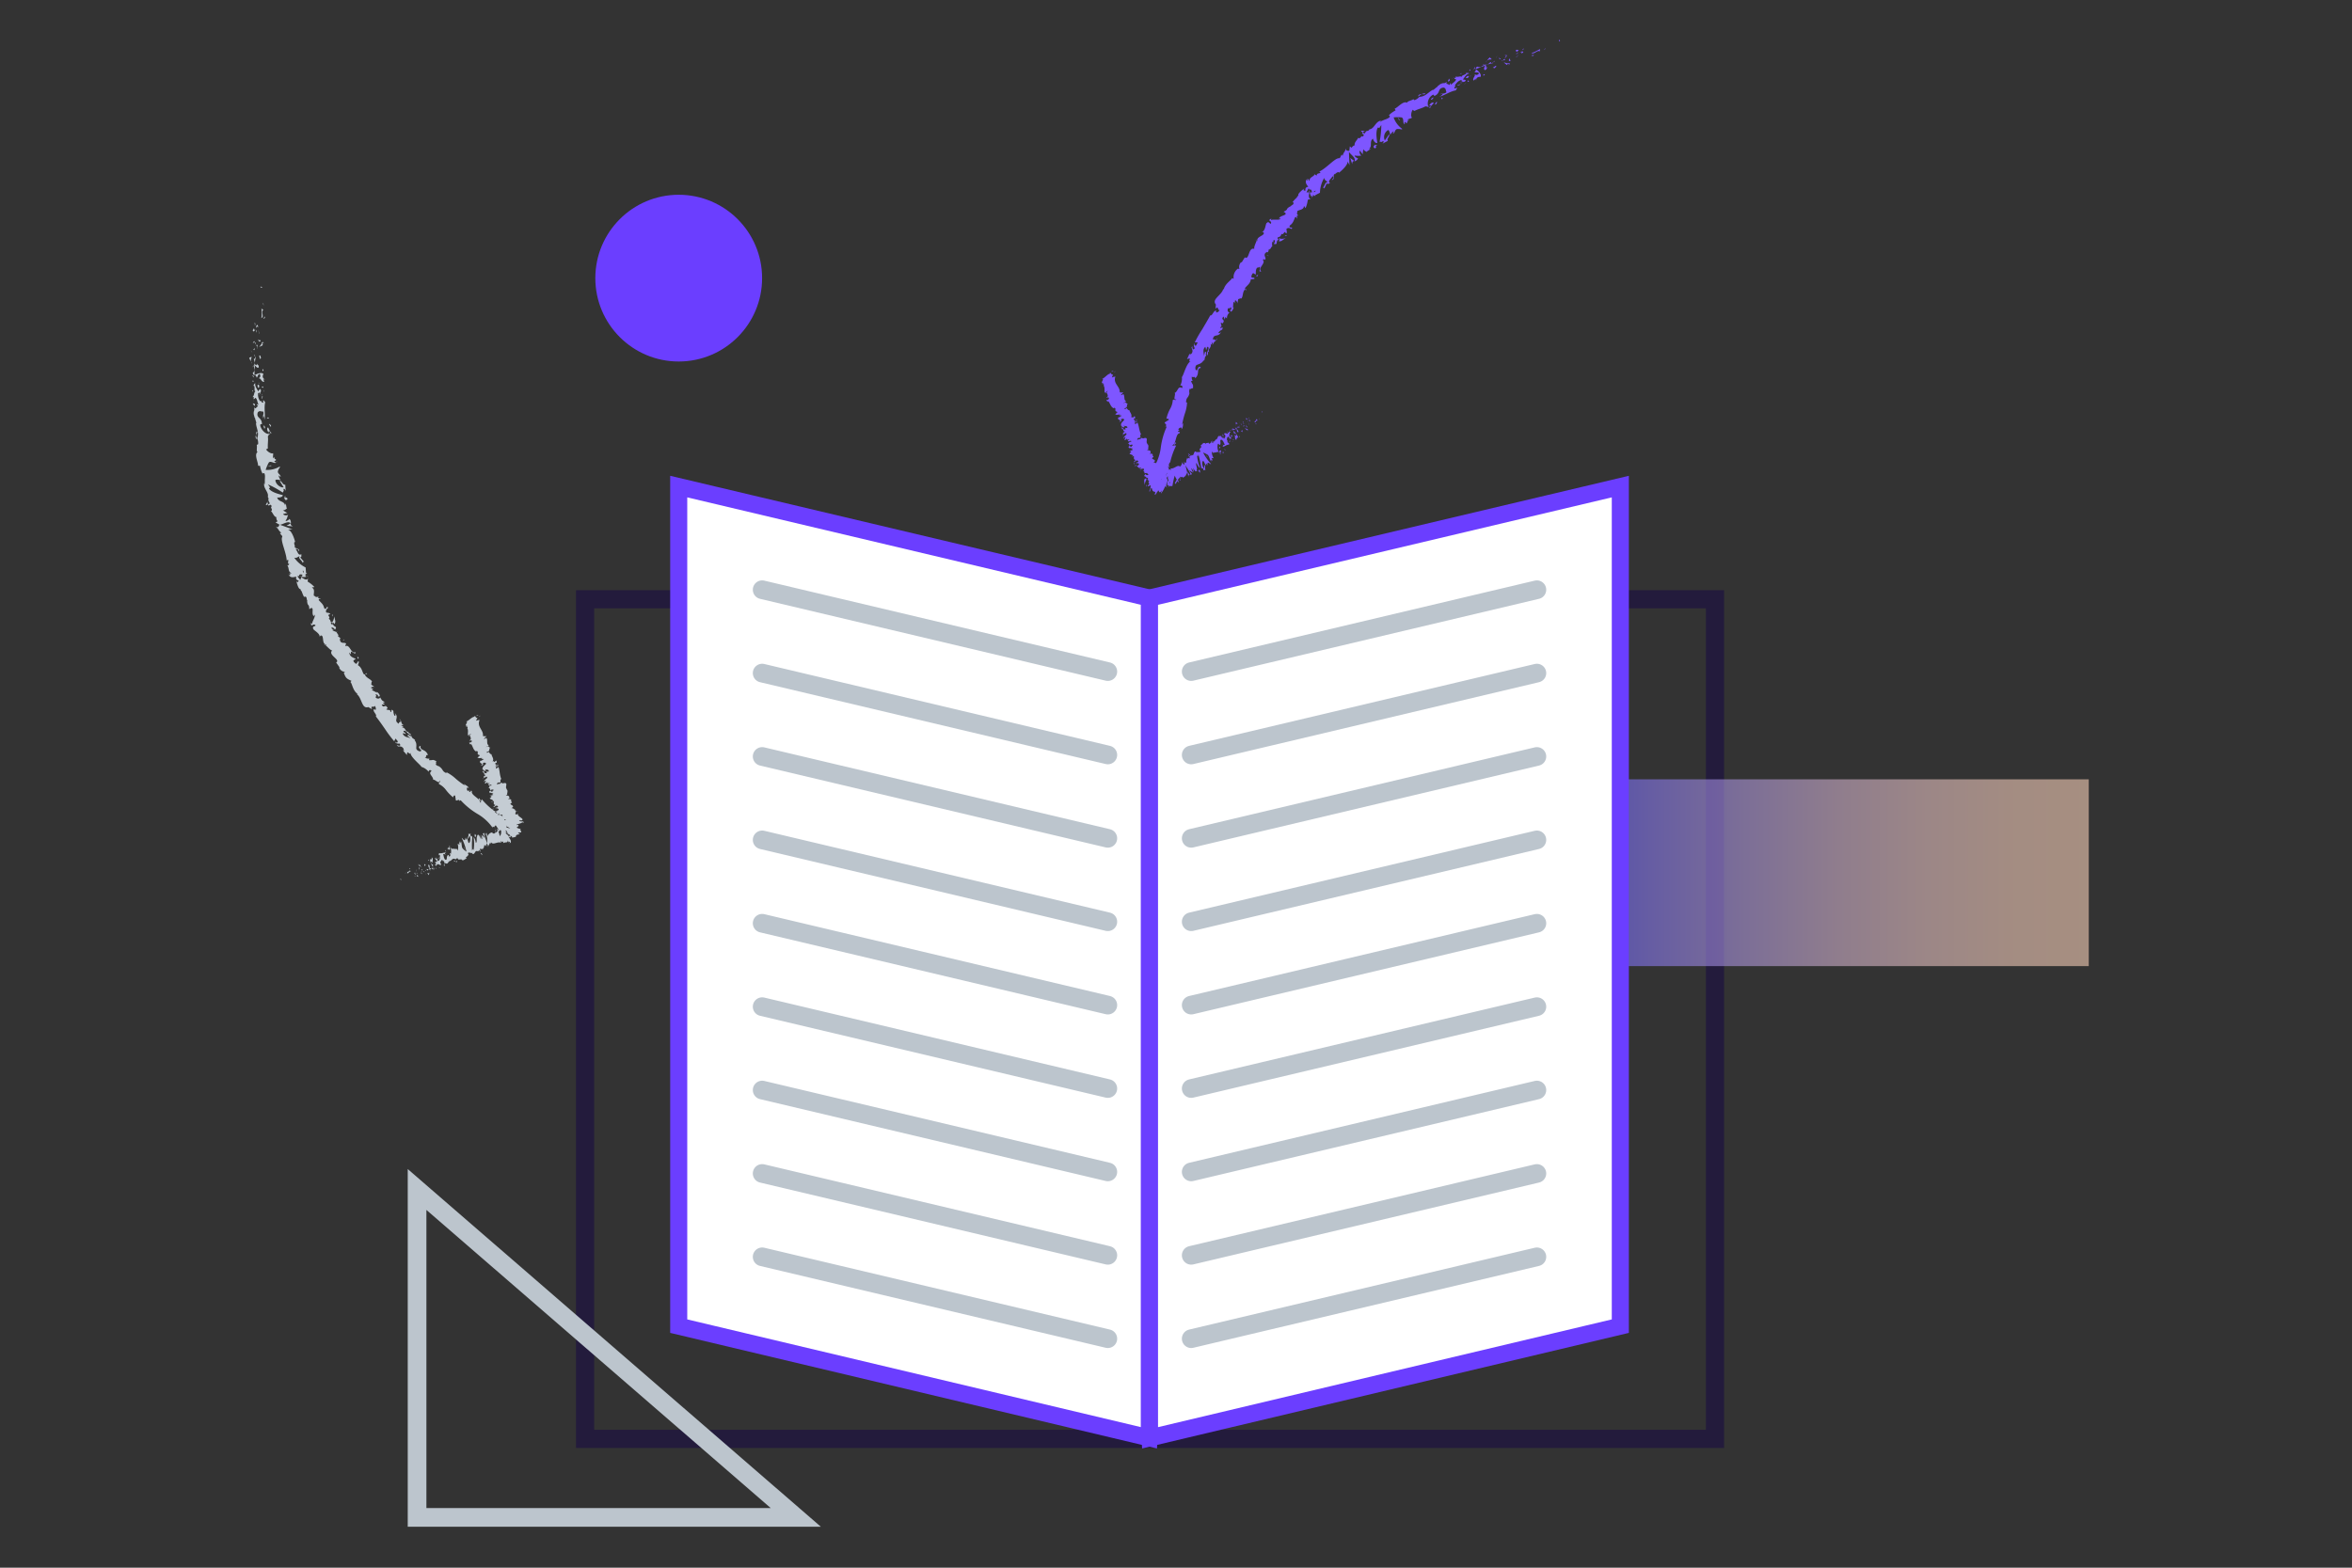 <?xml version="1.0" encoding="UTF-8"?> <svg xmlns="http://www.w3.org/2000/svg" viewBox="0 0 510.24 340.16"><rect x="0" y="0" width="510.24" height="340.16" fill="#333333" stroke="none"/><defs><linearGradient id="a" x1="349.79" y1="189.37" x2="453.13" y2="189.37" gradientUnits="userSpaceOnUse"><stop offset="0" stop-color="#796eff"></stop><stop offset=".08" stop-color="#8c7cf5"></stop><stop offset=".28" stop-color="#b39be0"></stop><stop offset=".47" stop-color="#d3b3cf"></stop><stop offset=".66" stop-color="#e9c4c4"></stop><stop offset=".84" stop-color="#f6cebc"></stop><stop offset="1" stop-color="#fbd2ba"></stop></linearGradient></defs><g data-name="Layer 13"><path fill="none" stroke="#231b3c" stroke-linecap="round" stroke-miterlimit="10" stroke-width="3.944" d="M126.93 130.03h245.12v182.18H126.93z"></path><path fill="#fff" stroke="#6b3eff" stroke-miterlimit="10" stroke-width="3.702" d="M249.37 129.77v180.09l-.11 2.12-102.02-24.23V105.58l102.13 24.19z"></path><path style="mix-blend-mode:multiply" fill="none" stroke="#bcc5cd" stroke-linecap="round" stroke-miterlimit="10" stroke-width="4.052" d="M240.33 145.72l-74.99-17.76M240.33 163.81l-74.99-17.76M240.33 181.9l-74.99-17.76M240.33 200l-74.99-17.76M240.33 218.09l-74.99-17.76M240.33 236.19l-74.99-17.76M240.33 254.28l-74.99-17.76M240.33 272.38l-74.99-17.76M240.33 290.47l-74.99-17.76"></path><path opacity=".58" fill="url(#a)" d="M349.79 169.1h103.34v40.53H349.79z"></path><path fill="#fff" stroke="#6b3eff" stroke-miterlimit="10" stroke-width="3.702" d="M249.37 129.77v180.09l.12 2.12 102.02-24.23V105.58l-102.14 24.19z"></path><path style="mix-blend-mode:multiply" fill="none" stroke="#bcc5cd" stroke-linecap="round" stroke-miterlimit="10" stroke-width="4.052" d="M258.42 145.72l74.99-17.76M258.42 163.81l74.99-17.76M258.42 181.9l74.99-17.76M258.42 200l74.99-17.76M258.42 218.09l74.99-17.76M258.42 236.19l74.99-17.76M258.42 254.28l74.99-17.76M258.42 272.38l74.99-17.76M258.42 290.47l74.99-17.76"></path><path d="M251.55 105.11a115.55 115.55 0 0187.38-94.21" fill="none"></path><path d="M338.31 9c.2 0 .05-.34.07-.41-.32.16-.04.49-.07.41zM335.24 10.6l.02-.15-.39.45.37-.3zM332.22 11.45c.45.48 1.06-.42 1.66-.38l.12.11.12-.53c-.64.27-1.39.82-1.9.8zM330.24 10.72c.17.19-.29.29.4-.05h-.09a2.11 2.11 0 01-.31.05zM330.55 10.64c.32-.11-.26-.12 0 0zM329.12 11.22l.35-.33c-.12-.1-.51 0-.4-.15-.39.26-.26.35.05.48zM328.86 11.76l.19-.15c-.05-.04-.12-.04-.19.15zM329.45 11.28l-.4.33c.09.07.15.25.19-.14.01.18.05-.01.21-.19zM329.73 11.28c.28.05.61 0 .25.36.77-.32.53-.64-.25-.36zM332.24 12.08l.36.07.21-.27c-.1.12-.64.03-.57.2zM326.43 11.82c0 .13.25.26.33.41L327 12c-.16 0-.49 0-.57-.18zM326.76 12.23l-.39.35c.42-.11.46-.23.39-.35zM328.99 12.41l.61-.69-.75.74.14-.05zM324.67 12.42l.16-.37-.31.59.15-.22zM323.54 12.91c.1-.29-.41-.27-.26-.49a2.1 2.1 0 00-.67.72 1.16 1.16 0 01.93-.23zM322.31 13.55a2.91 2.91 0 00.3-.41 1.21 1.21 0 00-.3.41zM325.57 12.79a.6.6 0 00-.48-.2l.3.26zM325.4 12.86l-.4.14zM325.62 12.78h-.05s.05.05.05 0zM327.69 12.51c-.2.28-.69.67-.05.77.11-.28-.26-.35.05-.77zM326 13.12l.51-.09c0-.09-.17-.19-.07-.32zM325.79 13.3l.2-.18-.19.03-.01.15zM323.25 13.54a1.41 1.41 0 01-.62.44 3.87 3.87 0 00.86-.22c0-.12.05-.35-.24-.22zM324.31 13.23s.02.06 0 0zM320.12 14.99l.07.04-.02-.06-.05.02zM323.56 13.8a.45.45 0 00.41-.29 2.42 2.42 0 01-.48.25c.01.05.01.08.07.04zM321.66 14a2 2 0 00.43 0c-.09 0-.42-.13-.43 0zM324.16 13.21c-.06-.07-.04-.04 0 0zM324.16 13.21a1.37 1.37 0 00-.19.3 1.44 1.44 0 00.3-.24.39.39 0 01-.11-.06zM320.26 17.39c-.1-.32.31-.82.9-.69.35-.42-.34-1.29-1-1.67 0 .14.09.26-.3.64.23.09 1.19-.06.91.38-.55.42-.55.11-.91.08.41.26-.55.87-.18 1.36l.45-.42c.08.08-.06.3.13.32z" fill="#7e56ff"></path><path d="M321.09 14.68l.18-.12a1.87 1.87 0 01-.84-.12c-.26.28-.28.42-.26.53l1-.36zM322.14 14.22c0 .39-.43.71 0 1 .56-.24.29-.43.57-.71-.89.44.19-.28-.55-.21a2.15 2.15 0 01.47-.28 3.26 3.26 0 01-.54 0c.05 0 .08 0 0 0a.34.34 0 010 .14c-.29 0-.07-.07 0-.14V14l-.85.53a3.07 3.07 0 00.9-.31zM327.39 14.17a.13.13 0 01-.06-.07c-.04.06-.05.1.06.07zM326.94 14.1c.05-.07.06-.23.29-.27s.06.16.1.27c.1-.13.38-.4-.09-.42l-.05.07c-.41 0-1-.24-1-.31a2.4 2.4 0 00.75.66zM324.55 14.23l-.7.46.5.13-.09-.16c.46-.1.29-.28.29-.43zM319.97 14.86l-.05-.39-.23.68.28-.29zM319 15.33l-.09-.32-.19.3.28.02zM275.06 54.8l-.07.25a.88.88 0 00.07-.25zM276.12 53.47l-.1-.13c-.02.12.05.18.1.13zM296.16 28.43c-.47 0-1.07-.18-.82.09l.3.22a.9.9 0 01.52-.31zM284 41.71h.15c0-.15-.05-.28-.08-.41-.07.13-.07.26-.07.41zM284.86 42.92l-.49.16a1.61 1.61 0 00.49-.16zM270.09 62.63l.16.42c.23-.36-.02-.3-.16-.42zM309.16 20.25a2.08 2.08 0 00-.77.18c.42 0 .83.12.77-.18zM272.45 52c0 .16 0 .25.05.3.04-.2.04-.3-.05-.3zM307.63 20.87h.18a2 2 0 01.58-.44.72.72 0 00-.76.44zM256.24 93.08l-.06.06c.05.02.06-.01.06-.06zM250.52 102a2.25 2.25 0 010-.41 1 1 0 000 .41zM315 17c.2-.12 0 0 0 0zM316.59 17.77a.23.23 0 000 .2.26.26 0 010-.2zM306.79 23.91c.07.09.06.03 0 0zM315.37 17a1.12 1.12 0 00-.31 0 1.51 1.51 0 00.31 0zM315.26 16.84l.19-.06c0-.06-.04-.09-.19.06zM314.71 17.12a1.32 1.32 0 01.35-.12h-.07zM261.53 75.77c-.01.3.01.23 0 0zM293.8 34.93zM293.35 35.63c0-.55.17-.63.43-.72l-.86-.63z" fill="#7e56ff"></path><path d="M272.75 58.15l.57-.27c.05.85-.36 1.14.3 1-.89-.72 1.15-1.8.3-2.52l.4-.15c-.07.08 0 .13-.1.21.86-.26-.33-.91.34-1.56.26-.2.52-.28.5 0 .07-.24.13-.5.21-.74s.26 0 .12.16l.6-.91a3.73 3.73 0 010-.88c.29-.12 0 .18.16.21l.16-.64c.38 0 .29.56 0 .86 1.22.25.09-.57 1.35-1.11l-.24.53c.72.11.8-.38 1.52-.62-.26 0-1.57.37-1.38-.32a.79.79 0 00.41-.67c.31.25.46-.07.72-.41l.39.36c.18-.45 0-.6 0-1 .38-.36.75-.18 1.09 0 .6-.58-.86 0-.3-.81.59-.39.75-.9 1.08-1.72.46-.23.18.28.41.25v-.6c.08-.07.15 0 .19.1.12-.37-.37-.37-.09-.89-.32-.51 1.41-.29 1.4-1.26.23 0 .18.29.37.39a6.2 6.2 0 00.48-1.79l.72-.24c-.63.08-.51-.7-.39-1.37a4.17 4.17 0 00-.62 0l.44-.84c.14 0 .2.17.25.43a1.62 1.62 0 000-.2c.36-.1.46.24.51.61h-.46a1.54 1.54 0 00.43 1 .56.56 0 01.1-.3c0 .1 0 .18.11.2s0-.13.05-.33l.55.27-.13-.2 1.08-.56a6.57 6.57 0 01.93-3.22c.05.55.43.57.76.95-.63-.14-.59.87-1.17 1.26.3-.21.41 0 .41.15l.55-1.19c.26.32.4 0 .75 0-.73-.44.29-1 .49-1.55.21.18.31.47-.18.83.9 0 0-1.31.84-1.34-.11.1-.2.12-.15.26.1-.41.87-.82.88-.5l-.11.1c.8-.57 2.26-2 1.93-2.59a5.52 5.52 0 01.48.88c-.05-1-.08-1.94-.12-2.93.26.57 1.62 1.31 1.2 2.08a1.19 1.19 0 00.78-.65c-.18 0-.86-.43-.72-.61a4.59 4.59 0 001.48 0c-.27 0-.64-.86-.33-1.07 0 .15.6.71.55.88l.17-1.32c-.08.27.45.64.78.73-.19-.09.66-.47.8-.69l-.44.06c.93-.52.06-1.66.95-2.26 0 .23.44 1.14.94.91-.09-.52-.46-2.51.13-3.33l.3.12.43-.67a20 20 0 01-.37 3.66c.45-.06.28.19.74-.17.32.08 0 .49-.17.61.4-.23.82-.43 1.23-.65-.37-.42.55-1.05.25-1.4l-.92 1.32a1.78 1.78 0 01.7-2.26c.33 0 .4.92.52 1.06 0-.22.56-.82.71-.76l-.18.48c.57-.13.33-1.11 1.17-1 .21-.09 1 .24.81-.06a5.22 5.22 0 01-1.82-2.46 7 7 0 011.74 0c.58.22.15 1.3.65 1.48a.68.68 0 01.05-.49c.27 0 .16.44.56.11-.22-.52.92-.52 0-.53.35-.41.52-.19 1-.53-.35-.2-.19-1.34.19-1.73 0 .14.24.24.33.28.93-.47 1.55-.53 2.4-1 .14.07.63 0 .57.29.08-.16.1-.39.35-.55.74.14-.54.4.12.69-.13-.31.46-.77.75-1.15-.36-.38-.93.38-1.2.78a2.19 2.19 0 01.73-2.38c.64-.53.52.24.6.08 1.42-.6.61-1.68 2-1.83.64.16.41.77.65 1-.51.45-1 .22-1.42.44l.59-.07a1 1 0 01-.74.53c.55.15 2.33-1.13 3.56-1.28.13-.22.39-.51.16-.6l-.31.21c-.47-.17.42-.74-.08-.69.35-.44.69-1 1.42-1.17l.33.41c-.07-.13-.54-.08-.66.15.18-.33 1.26.14 1.29-.58l-.6-.11c.36-.44.72-1.18 1.37-1.28-.47-.34-.11.11-.76-.25.65.51-1.51.62-.62 1.06-.7-.42-.84.08-1.63-.18.09.14.33.2-.19.35a.48.48 0 010 .18.61.61 0 01.35.11c-.08.46-.84.81-1 1.11-.32.06 0-.23-.2-.32l-.26.45c-.19-.31-1-.19-.45-.7l-.61.27a1.56 1.56 0 00-1.2.46c-.31.08-.52.74-.41.35l-.82.69-.05-.07c-.95.44-1.61 1.51-2.95 1.54a2.66 2.66 0 01-1.07.73l-.26-.22c-.34.32-1.34.4-1.34.78-.86-.49-1.95 1-2.7 1.28l.2.37a5.72 5.72 0 00-1.45 1.05l.23.28c-.31.58-1.37.62-2.11 1.17 0-.15.18-.25.37-.27-1.38-.06-1.58 1.78-2.72 1.89a.57.57 0 01-.48.35.09.09 0 000-.05l-.08.06h-.39a1.31 1.31 0 00.35 0 3 3 0 00-.48.57l-.34-.25v.05c-.31.05-.07.29.23.44a1.1 1.1 0 00-.16.41c-.57-.37-.47.61-1.13.26 0 .36-1 1.07-.66 1.71-.06-.06-.15 0 0-.14-.29.13-.59.27-.69.6l-.42-.31-.11.95c-.52 0-.77 0-.68-.56-.41 1.09-.5.68-.78 1.67l-.18-.28c-.22.21-.31.86-.62.78-.91 0-2.63 2.11-4.27 2.91.9.47-.89.24-.44.83-.22-.09-.49 0-.42-.35-.5.77-1.24.66-1.25 1.54-.23-.09-.09-.38-.25-.41s-.07.34-.23.31 0-.23 0-.4c-.63.68-.2 1.25.22 1.76-.55.11-.68.3-.61.84-.26 0-.61 0-.27-.46-.24.2-1.6 1.17-1.24 1.56-.16 0-.34.28-.35.39a7.9 7.9 0 00-1 1.07l.19-.08c.28.63-.29.52-.61 1v-.06c-1.22.65-.21.56-1.47 1.16l.34.21c.55.64-1.11.52-1.35 1.3l.35-.06c0 .5-1.62.12-2 .36-.12 0 0-.18 0-.31-1.09.5.3.44-.12 1.12-.31-.06-.43-.59-.82-.22-.35.06-.27 1.8-1.14 2 .27 0 .53 0 .43.41-.29.49-1.59.7-1.38 1.52a.23.23 0 01-.19 0c-.12.45-.61 1.31-.47 1.74-1.33-.48-1.06 2.54-2.06 1.82l-.7 1.14-.08-.11a1.5 1.5 0 00-.4 1.5c-.18.11-.19-.07-.24-.12a2.27 2.27 0 00-1 2.25l-.4-.13c.05.36-1.52 1.17-1.75 2.47a.29.29 0 01-.09-.21c-.28 1.43-2.65 2.29-1.61 3.46l-.11 1c.65-1 .48.47.92.16-.14.45-.95.83-.75.3h.1c-.58-.56-.92 1.14-1.37.87-.55 1-1.15 2-1.73 3a25.34 25.34 0 00-1.65 2.88h.64l-.34.67c-.21.12-.53 0-.29-.43-.43.11-.11.94 0 1-.65.87-.47-.66-.61-.37l-.14.42.1-.06c.08.42.3.56 0 1.14-.28.32-.43 0-.51.18 0 0-.08 0-.12.22l-.41.86.58-.17c.06.48-.36.82.3.62-1 .28-1.63 3.16-2 3.44a3.09 3.09 0 01-.37 1.88c.15-.13.69 0 .42.51-1-.58-.86.9-1.75 1.12.64-.25-.43 1.73.5 1.29-.25.47-.4-.1-.77.2a4.36 4.36 0 01-.59 1.93 8.52 8.52 0 00-.79 2.1c.13.06.41-.12.53.25l-.92.58c0 .31.73.49.09.89.14 0 .35-.11.33.1a16 16 0 00-1.24 4.38 10.52 10.52 0 01-1.54 4.38c.35-.35.33-.08.28.24.11-.19.36.07.55.06l-.75 1.16c.49.32-.2 1.35.28 1.56v-.41c.52.63 1.48-.5 2.24-.29-.58-.7 1.28-1.34.48-2.47.2-.17.21.23.41.15-.28-.3-.29-.6 0-1.11l.06.08a16.38 16.38 0 011.31-3.71h-.41a1.2 1.2 0 01.42-.54c-.47-.55-.29 1-.83.47.89-.29.65-2.53 1.6-2.62.15-.55-.47 0-.33-.51l.28-.08-.26-.22a.67.67 0 01.7-.4v.36c.41-.39.29-1.33.42-1.46l-.29.48a17.72 17.72 0 01.59-2.42 8.12 8.12 0 00.48-2.42h-.21c0-1.19.46-.81.73-2a1.41 1.41 0 01.08-1c.1.37.6-.42.68.06.09-1.29-.06-.68-.41-1.69l.35-.07a1.11 1.11 0 01-.14-1c.05.57.58-.21.69.45 1.11-1 .11-2.06 1.24-2.25-.55-.89-.86.88-.9.49-.36.16-.39-.7-.16-1s1.26-.26 1.67-1.23v.22c.36-.27.05-.82.57-1.13-.35-.45.29-.56-.28-.9l-.26 1c.07-.57-.41-1.36.3-2a1.52 1.52 0 01.15.65c.28-.16.09-.52.39-.69.56.35-.36 1.14-.15 1.88.37-.14 0-1.21.55-.65-.64-.76.52-.9.21-1.83l.33.21a1.14 1.14 0 010-.6l.29.55c-.13-.7.84-.83.87-1.43-.5 1-.54 0-1 .34.17-1.52 1.28-.29 1.82-1.8-.05.22-.57.62-.58.24a1.94 1.94 0 01.78-.61c.43-1-.43 0-.43-.54.59-.1.08-.55.16-1l.36.19c.79-.95-.58-.68.21-1.5l.26.67.15-.57.34.32a1.52 1.52 0 01.57-1.3c-.32 0-.59-.42-.33-.89.39-.2.23.36.56-.32.13.27.31.59-.18.69.1.09.13.27.23.36.43-.2.55-.82.68-1.06a.46.46 0 01-.23.21l.09-1.23c.21-.07.25.11.28.29.07-.22 0-.44.13-.74.23.23.53.39.43.86l.22-1.08c.15 0 .6-.26.63-.09.47-.38.23-1.52.86-2a.42.42 0 010-.33c.45-.57 1.1-.91 1.23-1.85l.75-.08c.27-.63-1 .14-.52-.91.3-.76.57 0 .86-.1 0-.49-.12-1.4.68-1.73-.12.03-.28.14-.37.35zm4.8-6.77c0 .18 0 .59-.29.53-.26-.43.02-.4.29-.53zm7.84-10c0 .18-.17.26-.43.31a.72.72 0 01.43-.32zm27.49-23c-.41.02-.26.01 0-.04zm.77-.18a.12.12 0 000-.17c0 .11-.16.19-.35.25.06.03.18.05.35-.12zm-55.54 58.67l.15-.09c-.03.35-.09.22-.15.09z" fill="#7e56ff"></path><path d="M284.76 42.78a.49.49 0 01-.2-.11c0 .1.05.15.2.11zM270.06 62.55v.06zM305.05 26.82a.59.59 0 01-.36 0c.04.07.15.1.36 0zM317.05 15.8l-.4.3a.62.62 0 01.46-.07c-.05-.03-.19-.16-.06-.23zM321.93 16.38c.05-.08.14-.06.19-.13l-.09-.17c-.28.12-.41.35-.1.3zM318 16.82c.17.29.41.07.7-.13h-.06c-.08-.44-.36-.15-.64.13zM318.78 16.65a1.28 1.28 0 01.29-.13c-.07-.19-.14.02-.29.13zM314.43 17.54c.19 0-.09-.43.05-.35-.02-.46-.76.93-.05.35zM318.71 17.72l-.28-.33-.04.38.32-.05zM316.15 18.56l.54-.13c0-.06 0-.12.07-.19-.31.14-.68.22-.61.32zM316.76 18.24a.7.7 0 00.37-.25 1.85 1.85 0 00-.37.25zM318.08 18.12h-.18l-.36.13zM310.88 21.12l-.47.38c0 .15.2.15.36 0s.23-.3.11-.38zM313 21.29c-.18 0-.23-.08-.38-.16l.22.46zM311.52 22.19c0 .15-.56.75.08.38-.01-.15.46-.57-.08-.38zM303.53 26.12l.12-.09-.47-.69.35.78zM298.26 32.19c.67-.25-.18-.51.47-.68 0-.26-.53.13-.5-.1-.23.41-.46.45.03.78z" fill="#7e56ff"></path><path d="M298.23 31.41a1.22 1.22 0 00.1-.23.64.64 0 00-.1.23zM249.78 103.55l-.25.42.33-.25-.08-.17zM250.24 104.51h-.54l.43.35c-.01-.08-.02-.29.11-.35zM279.17 51.12l-.08-.11c-.15 0-.23 0-.38.18zM275.14 55.56l.07-.07-.5-.14.43.21zM272.73 60c.13-.16.18-.42.31-.58-.18.43-.84.29-.31.58zM273.88 89.52c.08 0-.12-.29-.14-.35-.08.13.19.43.14.35zM273.15 90.86l-.05-.13.01.4.04-.27zM272.09 91.49c.4.44.33-.31.63-.24l.1.09-.16-.45c-.19.2-.33.64-.57.6zM270.88 90.73c.15.17 0 .24.17 0h-.06zM271 90.68c.11-.08-.17-.13 0 0zM270.55 91.09v-.26c-.1-.1-.25 0-.25-.16-.05.19.05.33.25.42zM270.63 91.54v-.12s-.04-.04 0 .12zM270.73 91.17l-.07.25c.07.07.17.24 0-.1.11.16.06 0 .07-.15zM270.86 91.2c.15.06.3.06.25.32.24-.23-.01-.52-.25-.32zM272.35 92l.19.08v-.18c0 .1-.29-.01-.19.1zM269.48 91.37a3.29 3.29 0 00.31.39v-.19c-.06-.04-.21-.04-.31-.2zM269.79 91.76l-.05.28c.16-.04.13-.17.05-.28zM270.93 92.12l.04-.54-.09.58.05-.04zM268.85 91.73l-.05-.31.06.48-.01-.17zM268.47 92c-.05-.24-.3-.29-.3-.46-.09.1-.08.34-.07.55.03-.09.14-.17.37-.09zM268.09 92.41a1.47 1.47 0 000-.31.75.75 0 000 .31zM269.43 92.15a.59.59 0 00-.31-.23l.25.27zM269.37 92.19l-.15.06zM269.45 92.14s.02.05 0 0zM270.35 92.1c0 .22-.09.52.26.67-.06-.25-.26-.33-.26-.67zM269.75 92.48h.21c0-.08-.15-.17-.15-.29zM269.73 92.62l.02-.15-.08.02.06.13zM268.55 92.52a.33.33 0 01-.15.31.63.63 0 00.35-.08c-.04-.11-.1-.3-.2-.23zM269 92.39s0 .05 0 0zM267.5 93.37l.05.04-.03-.05-.02.01zM268.8 92.79c.11 0 .11-.08.1-.2a.57.57 0 01-.15.16s.04.07.05.04zM267.92 92.7a1.15 1.15 0 00.23.1c-.1-.08-.26-.18-.23-.1zM268.89 92.35c-.06-.07-.04-.04 0 0zM268.89 92.35a.66.66 0 000 .24.49.49 0 00.06-.17zM268.38 95.47c-.16-.29-.12-.66.23-.46 0-.31-.61-1.17-1.07-1.6a.57.57 0 01.07.51c.15.12.59.13.59.47s-.24 0-.44-.07c.3.29 0 .67.37 1.16l.09-.3c.05.08.06.25.16.29zM267.89 93.25l.05-.08a1.06 1.06 0 01-.47-.23.59.59 0 000 .42l.36-.17z" fill="#7e56ff"></path><path d="M268.25 93c.12.33 0 .56.33.83.19-.14 0-.34 0-.54-.29.27 0-.23-.35-.26a.57.57 0 01.13-.19h-.25s.06 0 0 0a.67.67 0 01.06.12c-.14 0-.07-.07-.06-.12l-.23.36a.97.97 0 00.37-.2zM270.82 93.53a.15.15 0 01-.05-.07c0 .05 0 .08.05.07zM270.57 93.42s-.05-.19.05-.2.08.14.15.24c0-.11 0-.31-.2-.37a1.19 1.19 0 01-.6-.36 4 4 0 00.6.69zM269.45 93.29l-.19.31.3.18-.1-.15c.19-.03.04-.21-.01-.34zM267.38 93.23l-.16-.34.11.55.05-.21zM267.04 93.48l-.15-.28v.22l.15.06zM247.91 102.12l-.12-.05a.31.31 0 00.12.05zM248.19 102.74l.15-.06c-.09.01-.15.03-.15.06zM258.25 98.75c-.27-.19-.65-.52-.44-.21l.21.28a.16.16 0 01.23-.07zM253.27 104.18v.1-.42c.06.14.03.21 0 .32zM253.32 105.87l-.24-.13a.35.35 0 00.24.13zM245.93 98.93l-.37.06c.07.16.2.01.37-.06zM263.43 95.78a.52.52 0 00-.36 0c.23.07.48.27.36 0zM251.43 100.69a.36.36 0 00-.23 0 .24.24 0 00.23 0zM262.78 95.92h.09c.05-.09.1-.18.2-.21-.17-.04-.32-.06-.29.21zM240.24 86.66c-.02-.03-.01-.02 0 0zM241.74 81.53a.5.5 0 01.1.14s-.02-.08-.1-.14zM265.52 94.21c.06-.07 0 0 0 0zM266.61 95.2a.35.35 0 00.06.17.43.43 0 01-.06-.17zM263.15 98.28c.05.05.04.04 0 0zM265.72 94.28h-.16zM265.61 94.14h.09s-.05-.09-.09 0zM265.42 94.29a.23.23 0 01.14 0zM244.29 92.75c-.15-.05-.11-.03 0 0zM258.16 103.11v-.02h-.02l.02.02zM258 103.5c-.11-.45 0-.44.12-.41l-.61-.84z" fill="#7e56ff"></path><path d="M247.1 100.69l-.19.34c-.59 0-.52-.26-.83.13 1-.47.49.73 1.5.26l-.14.24s-.07 0-.08-.06c-.36.49.82-.17.83.23 0 .15-.12.31-.28.29l.37.13c0 .09-.16.15-.18.07l.27.35a2 2 0 01.65 0c-.07.22-.14 0-.25.09l.39.18a.35.35 0 01-.63-.1c-.42.42-.31.48-.14.54s.4.1.31.67l-.28-.26c-.41.61-.07.77-.15 1.5.08-.3.35-1.53.77-1.32a.3.3 0 00.29.37c-.3.3-.12.43 0 .67l-.38.43c.25.17.42-.1.66-.16a2.22 2.22 0 01-.29 1.25c.21.61.23-1 .58-.54.08.62.36.7.72.73 0 .51-.17.38-.2.67a3.22 3.22 0 00.32-.32.75.75 0 01-.08.31c.16 0 .23-.58.39-.61l.08-.11c.16-.42.2-.2.31 0s.29.28.54-.25c.06.14-.11.44-.13.69a5.93 5.93 0 00.92-1.59 2.2 2.2 0 00.32.21c-.25-.31.06-1 .19-1.56-.08-.17-.15-.32-.18-.4s.16-.31.22-.46a1.11 1.11 0 010 .54 1.24 1.24 0 000-.16 1.2 1.2 0 01.1.85 2.46 2.46 0 01-.17-.27 5.91 5.91 0 000 1.17.77.77 0 01.12-.24.8.8 0 000 .26s.06-.1.1-.29l.19.57v-.26h.68a18.47 18.47 0 01.51-2.28 3.53 3.53 0 00.59 1.06c-.2-.19-.26-.09-.31.06s-.17.43-.36.48c.2-.06.27.18.26.29a2.38 2.38 0 00.31-.76c.2.37.25.22.45.3-.51-.66 0-.65.07-1 .15.23.26.5 0 .56.55.4-.19-1 .3-.69-.05 0-.09 0 0 .15a.22.22 0 01.43 0c.38-.12 1-.61.72-1.24.05.08.39.75.44.89l-.6-2.39c.25.55 1.19 1.66 1.08 2.12.13 0 .28 0 .34-.23-.1 0-.58-.67-.54-.76a4.1 4.1 0 00.87.56c-.14-.06-.53-.92-.39-1a10.19 10.19 0 01.49.9l-.15-1a2.25 2.25 0 00.59.86c-.12-.14.29-.15.33-.28l-.24-.11c.43-.09-.31-1.33.08-1.5 0 .19.49 1.07.73 1.06a9 9 0 01-.65-2.68l.2.2.09-.42a22 22 0 01.61 2.89c.24.11.2.26.39.11a.31.31 0 010 .45l.56-.14c-.3-.47.09-.7-.17-1.08l-.22.8c-.31-.46-.51-1.53-.12-1.64.2.13.44.88.54 1 0-.19.14-.5.24-.4v.34c.3.07-.06-.81.43-.49.1 0 .6.47.44.18A13 13 0 01261 98.2a4.79 4.79 0 011 .49c.38.35.41 1.13.74 1.43a1.05 1.05 0 01-.1-.4c.15.06.21.42.35.26-.26-.5.38-.18-.16-.46.09-.24.24 0 .44-.16a2.23 2.23 0 01-.36-1.41 1.65 1.65 0 00.26.33c.38-.17.71-.06 1-.26.1.1.35.15.4.4 0-.12-.06-.31 0-.38.45.3-.19.2.26.61-.15-.28 0-.54.08-.8-.3-.41-.39.11-.43.38a2.38 2.38 0 01-.29-1.86c.19-.31.35.32.35.2.58-.2-.18-1.3.51-1.13.39.28.45.75.65 1-.14.27-.48 0-.63.07l.3.06c0 .17-.09.36-.24.3.35.25.92-.46 1.5-.38 0-.17 0-.38-.11-.49l-.09.12c-.3-.23 0-.56-.26-.61 0-.32 0-.77.37-.74l.31.41c-.08-.12-.31-.16-.3 0 0-.25.71.37.49-.27l-.35-.2c0-.32 0-.9.27-.89-.35-.37 0 .08-.47-.33.5.54-.55.29 0 .82-.5-.49-.41-.09-.91-.46.09.14.24.23 0 .26a1.31 1.31 0 010 .15.72.72 0 01.22.17c.11.38-.18.54-.18.76-.14 0 0-.19-.2-.3v.33c-.2-.31-.59-.36-.45-.69l-.24.12c-.23-.1-.46-.06-.49.14-.15 0-.06.51-.11.2l-.24.41-.05-.08c-.37.17-.4 1-1.14.61-.07.15-.13.32-.38.35l-.2-.26c-.09.19-.61 0-.51.32-.6-.64-.82.27-1.16.3l.2.36c-.19.09-.3.29-.44.57l.2.31c0 .38-.64.07-.92.29-.05-.14 0-.15.14-.11-.79-.5-.46 1-1.11.66 0 .16-.09.16-.2.11a2.14 2.14 0 00-.22-.1.83.83 0 00.2.11.52.52 0 00-.18.28l-.25-.32c-.17-.07 0 .21.22.44a.87.87 0 000 .28c-.41-.51-.14.33-.59-.2.1.33-.35.5-.05 1.14 0-.08-.1-.1 0-.14-.15 0-.29 0-.29.22l-.3-.41.11.72a.84.84 0 01-.5-.71c0 .71-.16.35-.14 1l-.16-.29c-.09.07 0 .54-.23.35-.55-.4-1.18.6-2.06.45.6.76-.49-.2-.14.45a1.18 1.18 0 01-.3-.46c0 .28-.3-.24-.18.41-.08-.21-.08-.34-.13-.46v.09a2 2 0 01-.05-.31 7.06 7.06 0 00.17 1.52c-.17-.26-.18-.2-.23.33a.76.76 0 010-.59c-.08 0-.34-.16-.41.49 0-.15-.09 0-.12.1s-.15 0-.32.15v.09c-.25.85-.2.35-.33.45v-.08c.05-.93-.19.12-.08-.84l-.19.49c-.23.5-.22.26-.16-.06s.16-.69 0-.61l-.11.3c-.11.09 0-.29.21-.67s.44-.77.46-.84a.5.5 0 01.14-.12c.28-.54-.37.44-.52.4.19-.24.53-.54.54-.63s-.11 0-.29.09-.35 0-.15-.14a1.09 1.09 0 01-.52.29v-.15c0-.08.06-.19.09-.28s0-.34-.31-.29a.45.45 0 01.13-.11c-.23-.07-.5-.36-.88-.29 1.16-.74-1.06-.66.07-1.21l-.29-.43h.13c-.08-.33-.4-.31-.72-.28 0-.11.17-.11.23-.13 0-.55-.05-.57-.79-.66l.34-.22c-.26 0 .27-.91-.37-1.13a.5.5 0 01.19 0c-.67-.27.45-1.65-1-1.18l-.49-.15c.1.46-.6.22-.74.5-.16-.13.19-.62.36-.45l-.05.06c.73-.27 0-.63.47-.85-.43-.8-.43-1.77-.77-2.55l-.5.36-.1-.28c.09-.14.38-.3.45-.1.26-.25-.41-.2-.53-.14 0-.48.7-.17.66-.29l-.12-.13-.05.06c-.28 0-.52.09-.6-.15s.3-.24.29-.3.05 0 0-.1l-.12-.35-.36.34c-.28 0-.13-.33-.54.07.64-.6-.34-1.38-.17-1.63a.63.63 0 01-.6-.53c-.06.1-.52.38-.57.13 1-.41.24-.61.86-1.14-.39.39-.42-.56-1 0 0-.23.37-.2.53-.45-.59-.25-.21-1.08-.61-1.55-.13.06-.29.24-.53.22l.51-.6c-.12-.07-.8.27-.45-.14-.09.08-.24.2-.31.15.12-1.36-1.57-1.89-.9-3.54-.19.27-.26.18-.32.08 0 .1-.32.15-.49.25l.27-.68c-.53.16-.27-.46-.76-.28l.15.1c-.64.08-1.09.86-1.81 1.18.73-.1-.66 1 .41.92-.11.14-.26 0-.41.16.35-.06.46 0 .42.28h-.08c.34.52.16.9.26 1.62l.33-.22c0 .16-.08.24-.14.34.61-.11-.15-.39.5-.53-.62.52.45.94-.3 1.45.1.21.38-.25.47 0l-.19.16.31-.08c0 .15-.22.36-.41.45 0 0-.09-.07-.13-.09-.17.3.33.44.28.55v-.27c.47.46.52 1.28 1.23 1.6l.14-.12c.51.26 0 .42.35.8h-.05c.21 0 .35.09.39.23-.25 0-.27.4-.56.35.55.29.37.1 1.13.09l-.24.2c.29 0 .43-.07.61.12-.33-.07-.35.34-.76.29-.37.77.95.41.18 1 .87-.15.22-.61.44-.57.2-.22.66-.1.65.09s-.84.73-.64 1.1h-.09c-.12.24.4.15.17.48.51-.13.09.24.69 0l-.31-.28c.25.12 1 0 .85.46a1.35 1.35 0 01-.45 0c-.13.18.2.12.08.31-.6.26-.34-.36-.89-.36-.2.23.62.2-.06.4.88-.24.08.43.82.38l-.36.16c.07 0 .28 0 .31.09l-.52.09c.49 0-.14.57.17.66-.22-.41.37-.3.54-.6.72.29-.77.75-.32 1.24-.09-.05.07-.39.29-.35a.93.93 0 01-.23.51c.26.35.33-.23.62-.17-.36.34.27.1.49.2l-.36.18c0 .54.8-.25.72.28l-.58.07.23.14-.42.16c.41.08.36.18.36.46.22-.18.66-.29.76-.1-.14.23-.37.09-.19.34-.25 0-.56.12-.29-.16-.13 0-.26 0-.38.09-.17.26.12.38.17.48a.21.21 0 010-.15l.69.16a.42.42 0 01-.36.13c.08.06.27 0 .36.14-.31.11-.6.27-.82.17l.5.22c-.11.08-.25.36-.38.36-.06.3.82.24.73.63a.29.29 0 01.2 0c.06.29-.18.7.37.81l-.43.44c.23.18.53-.56.93-.26s-.39.33-.49.5c.33 0 1 0 .69.47.08-.09.13-.19.05-.26zM249 104c-.11 0-.41-.06-.25-.28.43-.16.25.04.25.28zm4.89.69c0 .16-.13.15-.24 0a.17.17 0 01.25.01zm11-9.72c-.24-.03-.16.03-.04.03zm.34 0a.2.2 0 00-.07-.15c0 .09 0 .13-.1.15.03.09.1.13.13.03zm-18.92-4.26l-.07.1c-.24-.06-.09-.07.03-.09z" fill="#7e56ff"></path><path d="M253.32 105.67a.71.71 0 010-.22c-.07.09-.07.18 0 .22zM246 98.92h-.07zM262.93 100.24a.48.48 0 01-.21-.12c.05.09.11.14.21.12zM266.21 93.59l-.11.18c.07-.06.14 0 .22 0s-.15-.15-.11-.18zM268.9 94.85c0-.06.05 0 .05-.09l-.11-.16a.14.14 0 00.06.25zM267 94.63c.18.28.23.12.31 0-.18-.41-.23-.21-.31 0zM267.37 94.6a.21.21 0 01.11-.07c-.09-.17-.07-.01-.11.07zM265.41 94.59c.1 0-.19-.38-.09-.29-.15-.4-.1.7.09.29zM267.69 95.52l-.25-.33.11.32.14.01zM266.63 95.8h.24a.17.17 0 010-.15c-.14.05-.31.05-.24.15zM266.85 95.64a.16.16 0 00.11-.15.37.37 0 00-.11.15zM267.5 95.78l-.09-.05-.15.06.24-.01zM264.6 96.91l-.14.22c.05.14.15.18.2.08s.04-.21-.06-.3zM265.79 97.52c-.1 0-.15-.12-.25-.22l.26.45zM265.26 98c.06.13-.08.52.16.34-.05-.16.09-.34-.16-.34zM261.9 99.22l.05-.04-.44-.71.39.75zM260.25 102.53c.34 0-.21-.48.13-.39 0-.21-.28-.07-.31-.25-.07.26-.17.2.18.64zM260.07 101.89a.81.81 0 000-.16 1 1 0 000 .16zM241.86 80.75l.08-.24-.2.23.12.01zM241.15 80.72l.46-.28-.48.12s.12.07.02.16zM248.59 105.59l.1-.08a.44.44 0 000-.39zM247.34 102.14l.01.05.4-.29-.41.24zM245.9 100.59c0 .08.15.12.17.21-.16-.13.36-.49-.17-.21z" fill="#7e56ff"></path><path d="M110.91 180.05A115.5 115.5 0 0158.85 62.59" fill="none"></path><path d="M56.85 62.4c.06-.19-.29-.18-.35-.22.03.35.44.23.35.22zM57.11 65.85l-.13-.08.26.54-.13-.46zM56.7 69c.62-.22 0-1.14.31-1.67l.14-.07-.44-.31A6.33 6.33 0 0156.7 69zM55.25 70.5c.23-.08.15.38.11-.39l-.06.07c-.01.06-.02.16-.05.32z" fill="#c4ccd3"></path><path d="M55.3 70.18c0-.34-.22.19 0 0zM55.27 71.72l-.17-.46c-.14.08-.2.47-.29.32.08.42.19.42.46.14zM55.66 72.18l-.07-.24c-.06.06-.08.06.07.24zM55.45 71.44l.14.5c.1 0 .29 0-.05-.22.17.05.02-.06-.09-.28zM55.56 71.18c.16-.23.27-.54.43-.08.01-.84-.41-.76-.43.08zM57.29 69.19l.2-.3-.16-.3c.08.15-.23.6-.04.6zM54.75 74.43c.13 0 .35-.12.51-.14l-.12-.29c-.14.11-.2.42-.39.43zM55.26 74.29l.18.49c.05-.43-.04-.51-.18-.49zM56.3 72.31l-.38-.83.38.98v-.15zM54.62 76.29l-.28-.3.41.52-.13-.22zM54.62 77.52c-.23-.21-.42.26-.56 0a2.1 2.1 0 00.4.9 1.12 1.12 0 01.16-.9zM54.71 78.9a2.54 2.54 0 00-.25-.44 1.24 1.24 0 00.25.44zM55.31 75.6a.55.55 0 00-.38.36l.36-.17c.01-.06.01-.12.02-.19zM55.3 75.79v.41c0 .06-.03-.2 0-.41zM55.31 75.55s.05.02 0 0zM55.89 73.54c.17.3.34.9.68.36-.22-.22-.42.1-.68-.36zM55.77 75.35l.12-.51c-.09 0-.23.09-.32-.06z" fill="#c4ccd3"></path><path fill="#c4ccd3" d="M55.86 75.6l-.09-.26-.04.19.13.07zM55.08 78a1.54 1.54 0 01.16.74 3.84 3.84 0 00.14-.88c-.11-.01-.3-.15-.3.14zM55.22 76.94s.06 0 0 0zM55.18 81.48l.06-.05-.06-.01v.06z"></path><path d="M55.45 77.85a.49.49 0 00-.11-.49 3 3 0 010 .53s.12.03.11-.04zM54.85 79.66a2.7 2.7 0 00.21-.38c-.12.11-.3.34-.21.38zM55.13 77.06c-.13.03-.05.03 0 0zM55.13 77.06a1.08 1.08 0 00.21.3 1.45 1.45 0 00-.11-.37.26.26 0 01-.1.07zM57.43 82.3a.7.7 0 01-.27-1.1c-.25-.49-1.32-.19-1.92.23.14 0 .27 0 .47.53.17-.18.41-1.12.71-.69.16.67-.12.55-.29.87.41-.27.59.85 1.19.7l-.21-.58c.09-.01.24.2.32.04zM55.27 80.47v-.21a1.85 1.85 0 01-.45.71c.16.35.28.43.39.45v-1z" fill="#c4ccd3"></path><path d="M55.27 79.32c.35.17.48.67.87.38 0-.61-.27-.44-.41-.81.05 1-.19-.29-.42.42a2.67 2.67 0 01-.07-.54 3.82 3.82 0 01-.18.51c.05 0 .08-.06.05 0h.13c-.09.28-.1 0-.13 0h-.06l.16 1a3.62 3.62 0 00.06-.96zM57.29 74.47a.1.1 0 01-.08 0c.04.1.06.12.08 0zM57.05 74.86a.36.36 0 01-.13-.37c.12-.19.17 0 .29 0-.09-.14-.22-.5-.42-.08v.07c-.15.39-.63.87-.68.79a2.44 2.44 0 00.94-.41zM56.23 77.11l.14.82.32-.4h-.18c.09-.45-.14-.36-.28-.42zM55 81.57l-.37-.12.52.49-.15-.37zM55.04 82.64l-.32-.04.19.29.13-.25zM74 138.6l.2.15a1.26 1.26 0 00-.2-.15zM73.16 137.1H73c.12.07.19.06.16 0zM58.07 108.8c-.22.42-.59.91-.24.79l.32-.19a.83.83 0 01-.08-.6zM65.46 125.23l.06-.13-.41-.1zM66.92 124.9v.51a1.8 1.8 0 000-.51zM79.2 146.25h.45c-.24-.33-.29-.07-.45 0zM55.68 93.62a2.07 2.07 0 00-.13.78c.16-.4.45-.71.13-.78zM70.33 139.87c.13.1.22.12.29.08-.13-.11-.23-.15-.29-.08zM55.65 95.28a1.15 1.15 0 00.06-.17 2.18 2.18 0 01-.16-.71.73.73 0 00.1.88zM101.71 171v.08c0 .08.04-.08 0-.08zM107.62 179.76a1.93 1.93 0 01-.36-.2.72.72 0 00.36.2zM55 87c0-.22 0 0 0 0zM56.34 85.82a.21.21 0 00.18.09.3.3 0 01-.18-.09zM58.11 97.25c.07-.05.05-.04 0 0zM55.12 86.62a2.11 2.11 0 00-.1.3 1.24 1.24 0 00.1-.3zM55 86.68v-.2c0-.05-.12 0 0 .2zM55 87.29a1.51 1.51 0 010-.37v.37zM87.89 159.3a.13.13 0 010 .06c.27.07.19.01 0-.06zM63.11 113.53zM63.57 114.22c-.51-.2-.51-.4-.49-.68l-.92.54z" fill="#c4ccd3"></path><path d="M76.13 142v-.63c.81.28.91.78 1 .11-1 .53-1.2-1.77-2.2-1.27v-.43c0 .09.11.07.15.17.11-.88-1-.05-1.29-.92-.09-.32-.06-.6.17-.47-.2-.16-.41-.32-.6-.49s.11-.24.19-.05l-.59-.91a3.92 3.92 0 01-.81-.33c0-.32.17.07.26-.06l-.53-.41c.14-.35.62 0 .78.34.72-1-.48-.3-.48-1.68l.39.44c.39-.62 0-.9 0-1.65-.12.24-.28 1.59-.84 1.15a.78.78 0 00-.44-.65c.35-.18.11-.45-.1-.82l.48-.21c-.34-.35-.56-.2-.9-.34-.18-.49.14-.76.39-1-.29-.78-.33.8-.86 0-.12-.7-.53-1-1.15-1.67 0-.52.33-.06.39-.28l-.55-.21c0-.1.09-.13.16-.14-.3-.26-.49.19-.86-.27-.59.1.3-1.41-.6-1.79.07-.22.33 0 .5-.18a6.11 6.11 0 00-1.45-1.15l.07-.76c-.18.61-.85.2-1.42-.18a4 4 0 00-.24.57l-.61-.74c0-.13.25-.11.5-.06l-.17-.1c.06-.37.4-.33.76-.22-.06.13-.12.28-.18.42a1.55 1.55 0 001 0 .73.73 0 01-.24-.21.28.28 0 00.23 0s-.1-.09-.28-.18l.47-.4h-.24l-.09-1.21a6.54 6.54 0 01-2.47-2.13c.52.17.69-.16 1.18-.32-.39.52.56.89.69 1.57-.07-.36.18-.37.29-.31l-.87-1c.4-.12.21-.35.26-.71-.69.5-.83-.67-1.24-1.06.26-.12.56-.1.71.5.35-.83-1.21-.5-.91-1.3.05.14 0 .23.19.24-.34-.26-.41-1.12-.13-1l.06.14c-.21-1-.91-2.85-1.62-2.79a5.05 5.05 0 011-.1c-.92-.34-1.82-.69-2.74-1 .62 0 1.84-1 2.39-.28a1.18 1.18 0 00-.3-1c0 .17-.73.61-.84.42.48-.76.23-.5.59-1.36-.07.26-1 .25-1.12-.12.15 0 .89-.27 1-.16l-1.14-.68c.22.19.77-.15 1-.42-.16.14-.17-.79-.32-1l-.12.44c-.1-1.06-1.5-.72-1.7-1.77.22.09 1.22 0 1.21-.5-.51-.13-2.49-.56-3-1.43l.24-.24-.45-.65a20.4 20.4 0 013.22 1.78c.12-.44.28-.18.13-.75.21-.26.44.23.5.4-.06-.46-.07-.92-.11-1.38-.53.17-.75-.92-1.19-.78l.85 1.35c-.53.18-1.7-.53-1.8-1.52.17-.29 1 0 1.18-.06-.21-.09-.53-.85-.42-1l.37.35c.1-.57-.89-.74-.5-1.48 0-.23.6-.78.27-.77a5.22 5.22 0 01-3 .71 7.42 7.42 0 01.68-1.61c.43-.45 1.25.38 1.62 0a.73.73 0 01-.44-.24c.09-.25.48 0 .33-.47-.57 0-.11-1-.5-.18-.24-.47 0-.55-.09-1.13-.33.24-1.31-.36-1.52-.86a.56.56 0 00.39-.19c-.07-1 .12-1.64 0-2.61.13-.1.24-.58.5-.41-.11-.13-.32-.24-.37-.53.42-.63.16.65.69.16-.34 0-.53-.73-.76-1.14-.5.18 0 1 .24 1.4-.7.08-1.51-.6-1.9-1.6-.23-.81.42-.39.31-.53 0-1.54-1.31-1.22-.9-2.53.4-.54.87-.08 1.18-.21.22.65-.2 1-.15 1.48l.17-.56a1 1 0 01.2.88c.35-.45-.12-2.58.22-3.77-.15-.21-.32-.56-.49-.38l.08.37c-.35.36-.52-.69-.67-.21A2.36 2.36 0 0156 85.3l.5-.15c-.15 0-.29.47-.13.67-.23-.29.64-1.1 0-1.41l-.35.5c-.26-.5-.79-1.13-.63-1.76-.5.29 0 .14-.53.6.73-.4 0 1.63.73 1-.66.47-.25.8-.81 1.42.17 0 .31-.22.25.32a.53.53 0 01.15.11.7.7 0 01.25-.28c.39.25.41 1.1.62 1.37-.07.32-.2-.12-.37.06l.31.41c-.37.06-.58.87-.82.14v.7a1.52 1.52 0 000 1.28c-.06.32.47.77.16.51l.3 1h-.09c0 1 .77 2.07.25 3.32a2.59 2.59 0 01.21 1.27l-.31.16c.16.43-.16 1.38.19 1.53-.79.6.15 2.19.11 3h.42a5.71 5.71 0 00.53 1.67l.35-.1c.41.51 0 1.5.24 2.4-.15 0-.15-.27-.1-.45-.6 1.24 1 2.16.66 3.24a.57.57 0 01.13.59.09.09 0 000-.06.36.36 0 000 .1c0 .12-.08.25-.11.38a1.07 1.07 0 00.12-.32 3 3 0 00.32.71l-.36.21v.06c-.08.31.23.17.49 0a1.34 1.34 0 00.32.31c-.57.37.38.67-.22 1.14.36.1.61 1.32 1.32 1.28-.08 0-.1.12-.15 0a1.09 1.09 0 00.28.87l-.45.26.84.48c-.19.48-.31.7-.8.41.85.8.43.72 1.23 1.37l-.32.06c.1.29.67.62.47.88-.37.82.9 3.24 1 5.07.78-.64-.13.91.59.72-.18.18-.21.45-.49.25.51.77.11 1.4.92 1.76-.18.17-.38-.06-.48.07.08 0 .3.19.2.33s-.22 0-.37-.15c.38.84 1.07.67 1.7.49-.11.54 0 .74.54.89-.14.23-.25.56-.53.06.09.31.44 1.93.94 1.76-.09.14.13.43.22.48a9.11 9.11 0 00.58 1.36v-.21c.69 0 .37.47.67.95h-.07c.12 1.37.43.41.48 1.8l.33-.23c.81-.25 0 1.23.67 1.76l.08-.34c.44.23-.53 1.52-.44 1.94 0 .11-.17-.07-.28-.16 0 1.19.53-.11 1 .55-.18.26-.72.15-.52.66-.09.35 1.54 1 1.41 1.86.11-.25.22-.49.54-.24.34.46 0 1.74.86 1.86a.24.24 0 01-.1.18c.37.28 1 1.07 1.41 1.11-1 1 1.92 2 .86 2.61l.77 1.09h-.13a1.51 1.51 0 001.22.95c0 .21-.14.16-.2.18.44 1.19.58 1.26 1.68 1.77L76 148c.36.09.49 1.86 1.59 2.58a.29.29 0 01-.23 0c1.2.82 1.06 3.33 2.54 2.84l.85.49c-.63-1 .62-.26.51-.78.36.3.39 1.2 0 .8v-.11c-.74.31.69 1.31.26 1.61.72.9 1.37 1.84 2 2.75a27.08 27.08 0 002 2.66l.28-.59.49.58c0 .24-.17.51-.52.1-.06.44.82.48.93.4.53.94-.8.17-.59.42l.33.29v-.12c.42.1.63-.06 1.05.44.19.38-.13.41 0 .54s0 .09.16.2l.62.72.08-.6c.46.13.61.65.69 0-.14 1 2.25 2.75 2.38 3.18a3.14 3.14 0 011.58 1.08c-.06-.19.23-.65.63-.18-.91.64.49 1.14.34 2.05 0-.69 1.42 1.07 1.39 0 .33.41-.25.33-.13.78a4.23 4.23 0 011.54 1.31 9.24 9.24 0 001.52 1.56c.11-.1 0-.43.44-.39l.17 1.07c.28.14.74-.47.85.27 0-.15 0-.36.23-.27a15.89 15.89 0 003.53 2.88 10.5 10.5 0 013.42 3.13c-.19-.46.06-.33.33-.16-.14-.17.2-.3.27-.48l.77 1.15c.49-.33 1.16.72 1.55.35l-.39-.14c.78-.22.12-1.55.62-2.17-.88.26-.72-1.71-2.08-1.41-.08-.26.29-.1.3-.32-.39.14-.67 0-1-.42h.1a15.46 15.46 0 01-2.89-2.67l-.13.39a1.19 1.19 0 01-.33-.59c-.7.21.8.66.11.94.08-.93-2.08-1.59-1.78-2.5-.45-.35-.15.45-.6.1v-.28l-.31.15a.65.65 0 01-.09-.8c0 .07.23.11.32.16-.19-.53-1.11-.78-1.18-1l.33.46a17.58 17.58 0 01-2-1.5 8.53 8.53 0 00-2-1.39v.21c-1.08-.51-.57-.74-1.59-1.48h.06a1.5 1.5 0 01-.85-.46c.38.06-.15-.71.32-.6-1.15-.59-.64-.21-1.71-.29l.07-.35a1.12 1.12 0 01-1-.28c.54.18 0-.62.69-.46-.45-1.41-1.85-.92-1.58-2-1 .16.47 1.14.1 1 0 .4-.8.09-1-.27s.27-1.25-.47-2c.07.08.12 0 .19.12-.11-.44-.73-.37-.81-1-.56.15-.4-.48-.93-.1l.77.61c-.5-.28-1.42-.16-1.76-1.08a1.61 1.61 0 01.65.12c0-.32-.44-.29-.48-.62.54-.38.91.77 1.67.87 0-.39-1.1-.5-.38-.76-1 .29-.62-.83-1.6-.91l.32-.23a1.17 1.17 0 01-.54-.26h.63c-.7-.16-.44-1.09-1-1.36.76.87-.19.5-.09 1.06-1.33-.75.24-1.29-.94-2.38.18.13.35.77 0 .63a2 2 0 01-.24-1c-.72-.78-.21.38-.68.18.15-.59-.47-.29-.88-.56l.31-.25c-.56-1.11-.85.26-1.29-.79h.72l-.47-.35.43-.19c-.64-.28-.71-.48-1-1-.14.29-.62.38-1 0 0-.44.42-.06-.07-.64.3 0 .66 0 .56.44.13 0 .3 0 .42-.07 0-.48-.53-.83-.7-1.05a.63.63 0 01.1.3l-1.09-.56c0-.23.19-.19.37-.15-.17-.15-.41-.17-.63-.41.31-.12.57-.34 1 0l-.92-.64c.07-.13 0-.65.18-.61-.17-.59-1.32-.81-1.55-1.59a.48.48 0 01-.3-.14c-.34-.64-.39-1.38-1.21-1.87l.23-.72c-.47-.49-.26 1-1 .12-.59-.57.25-.51.24-.83-.45-.18-1.33-.44-1.32-1.31.14.07.2.27.33.4zm-4.32-7c.15.11.52.27.37.48-.49 0-.36-.22-.37-.48zm-6.11-11.2c.17.07.18.26.12.51a.74.74 0 01-.12-.51zM55.39 89.45c-.1.4-.05.26 0 0zm.14-.78a.12.12 0 00-.17 0c.11 0 .12.22.1.42.1-.09.17-.19.07-.42zm32 74.22v-.19c.31.17.17.18.03.19z" fill="#c4ccd3"></path><path d="M66.75 124.94a.49.49 0 01-.18.14c.09.04.16.01.18-.14zM79.11 146.24h.08zM60.1 100a.73.73 0 01-.16.32c.06-.01.17-.09.16-.32zM54.71 84.61l.11.5a.62.62 0 01.12-.45c-.09.01-.22.11-.23-.05zM57.17 80.36c-.05-.07 0-.15-.05-.22h-.19c0 .32.16.53.24.22zM56 84.14c.33 0 .22-.35.16-.69v.06c-.44-.1-.29.27-.16.63zM56.18 83.37a.86.86 0 010-.32c-.18-.05-.05.13 0 .32zM55.27 87.71c.08-.17-.43-.08-.3-.18-.43-.17.56 1.07.3.18zM57.13 83.85l-.41.12.33.19.08-.31zM56.89 86.54L57 86c-.07 0-.12 0-.15-.14-.01.33-.08.7.04.68zM56.84 85.85a.69.69 0 00-.09-.43 1.65 1.65 0 00.09.43zM57.25 84.59l-.09.16v.38c.02-.13.05-.36.09-.54zM57.16 92.39l.16.58c.15 0 .22-.12.15-.33s-.18-.35-.31-.25zM58.15 90.52c-.08.16-.17.18-.3.28h.52zM58.4 92.22c.14 0 .47.81.38.08-.15-.05-.31-.63-.38-.08zM58.85 101.12l-.03-.15-.82.16.85-.01zM62.35 108.36c0-.72-.54 0-.44-.71-.23-.11-.08.54-.29.42.3.36.24.6.73.29zM61.62 108.07a1.41 1.41 0 00-.17-.18.74.74 0 00.17.18zM108.78 181.06l.28.4-.09-.4h-.19zM109.85 181l-.2.51.49-.26c-.14-.01-.29-.08-.29-.25zM72.2 133.37h-.13c-.09.13 0 .23 0 .42zM74.7 138.82l-.04-.1-.32.41.36-.31zM77.83 142.79c-.09-.18-.31-.33-.4-.51.31.33-.08.88.4.51zM86.92 190.61c-.08 0 0 .31.06.38.1-.12-.09-.46-.06-.38zM87.94 189.46l.02.14.07-.38-.09.24zM89.11 189.1c-.29-.53-.4.22-.67.09l-.08-.12v.48c.28-.15.52-.55.75-.45zM90.12 190.1c-.11-.2.07-.23-.17 0zM90 190.13c-.11.05.14.16 0 0zM90.52 189.82l-.1.25c.08.12.23.1.21.21.13-.16.05-.28-.11-.46zM90.54 189.37l-.05.1c.03.05.06.07.05-.1zM90.36 189.71l.13-.24c-.06-.08-.12-.26-.06.09-.04-.17-.03 0-.07.15zM90.24 189.65c-.13-.09-.28-.13-.18-.37-.28.17-.06.55.18.37zM89 188.5l-.17-.13v.22c-.05-.11.17.08.17-.09zM91.62 189.79a3.48 3.48 0 00-.21-.45l-.08.18c.09.06.23.09.29.27zM91.41 189.34l.11-.26c-.17.03-.17.13-.11.26zM90.37 188.74l-.15.52.21-.55-.06.03zM92.31 189.58l-.01.31.05-.47-.04.16zM92.75 189.39c0 .25.23.35.19.52a.93.93 0 00.2-.52c-.07.13-.14.14-.39 0zM93.21 189.08a1.8 1.8 0 00-.07.31.89.89 0 00.07-.31zM91.85 189c0 .07.12.25.24.29l-.17-.31zM91.91 189h.16zM91.83 189s-.01 0 0 0zM90.94 188.89c0-.22.2-.49-.1-.71 0 .25.16.38.1.71zM91.6 188.65h-.21c0 .09.11.2.09.31zM91.66 188.52l-.05.13.08.01-.03-.14zM92.79 188.88a.33.33 0 01.21-.27.73.73 0 00-.36 0c.02.11.03.32.15.27zM92.35 188.91s-.02-.05 0 0zM94 188.29l-.03-.06.01.06H94zM92.6 188.56c-.1 0-.12.05-.14.17a.57.57 0 01.18-.12c-.01-.05-.02-.08-.04-.05zM93.44 188.84a.9.9 0 00-.2-.14c.08.09.21.23.2.14zM92.42 189c.04.05.03 0 0 0zM92.42 189a.8.8 0 000-.24.62.62 0 00-.1.16zM93.62 186c.08.32 0 .67-.33.4a3.5 3.5 0 00.68 1.79.54.54 0 010-.5c-.12-.15-.55-.27-.48-.6s.24.05.42.17c-.23-.35.13-.66-.11-1.21l-.15.27c.02-.05.05-.22-.03-.32zM93.6 188.32l-.07.06c.11 0 .21.13.41.33a.59.59 0 000-.42l-.39.08z" fill="#c4ccd3"></path><path d="M93.19 188.49c0-.35.09-.56-.14-.89-.22.1-.07.34-.16.53.34-.21 0 .22.28.32a.51.51 0 01-.17.16 1.17 1.17 0 01.24.09s0-.06 0 0a.68.68 0 010-.14c.12 0 0 .09 0 .14v.05l.3-.3c-.1-.09-.19-.05-.35.04zM90.8 187.39v.07s.05-.08 0-.07zM91 187.55s0 .19-.09.19-.05-.17-.09-.28c0 .11-.11.31.11.42v-.06a1.29 1.29 0 01.5.49 4.42 4.42 0 00-.43-.76zM92.08 187.93l.26-.26-.25-.25.06.18c-.15-.02-.09.19-.07.33zM94.09 188.44l.08.37.01-.56-.09.19zM94.47 188.28l.09.31.04-.22-.13-.09zM108.73 177.19l-.12-.05a.31.31 0 00.12.05zM109 177.83l.15-.05c-.15.01-.15.02-.15.05zM104.22 185.11c.22.25.51.65.38.31l-.14-.33a.16.16 0 01-.24.02zM110.21 181l-.11-.08.15.31a2.23 2.23 0 00-.04-.23zM109.17 179.74l.27.15a1.43 1.43 0 00-.27-.15zM107 173.88h-.38c.03.2.17.06.38 0zM98.5 186.85a.61.61 0 00.35.11c-.2-.15-.4-.41-.35-.11zM112.33 176a.31.31 0 00-.23 0 .24.24 0 00.23 0zM99.18 186.85l-.09-.06a.32.32 0 01-.24.17c.15.11.29.17.33-.11zM102.08 161.26s-.01-.01 0 0zM103.91 156.25a.48.48 0 01.09.14s0-.08-.09-.14zM96.12 187.91c-.08.05 0 0 0 0zM95.28 186.7a.65.65 0 000-.18.73.73 0 010 .18zM95.94 187.8l.14.06a.38.38 0 00-.14-.06zM96 188h-.08.08zM96.23 187.85a.19.19 0 01-.15 0zM105.73 167.6c-.15-.05-.11-.03 0 0zM105.28 180.88v.02l.01.01-.01-.03zM105.5 180.53c0 .46-.08.44-.21.38l.42.94z" fill="#c4ccd3"></path><path d="M108 175.72l-.21.32c-.59 0-.5-.29-.83.07 1-.39.43.76 1.48.36l-.16.23s-.07 0-.08-.07c-.38.47.83-.11.82.29 0 .15-.14.3-.3.27l.36.16c0 .08-.17.14-.18.05l.25.37h.57c-.13.11-.13 0-.25.07h.31c-.26.13-.57.12-.56 0-.5.24-.43.21-.3.21s.34 0 0 .13h-.16a3.65 3.65 0 01-.79.19c.24 0 1-.21 1.31-.17-.07 0-.11.07.16.12-.42 0-.3.06-.25.12h-.58c.18.05.48.07.76.14 0 .08-.49 0-.89-.06-.07 0 .74.08.91.23-.2 0 .07.14.54.46a3.1 3.1 0 01-.6-.23l.57.29s-.17-.06-.26-.1c.22.14.61.28.86.46.37.19 0 .08-.33 0s-.62-.21-.33 0c-.2-.09-.33-.23-.57-.37.29.36.21.27.56.76l-.47-.21a1.57 1.57 0 01.77 1.06 4.23 4.23 0 00.51.3 3.91 3.91 0 01-.18.35c-.11 0-.19-.22-.29-.42a.69.69 0 010 .13 1.25 1.25 0 01-.51-.67 4 4 0 00.34.23 3.44 3.44 0 00-.63-.83.18.18 0 010 .14 1 1 0 00-.15-.18s0 .06.08.18l-.45-.47.15.2a4.6 4.6 0 01-.45-.24c.19.55.33 1.42-.15 1.83a3.89 3.89 0 00-.34-1.16c.15.23.23.15.31 0s0-.3.15-.28c-.1 0-.17-.26-.19-.34a1 1 0 01-.16.57c-.12-.4-.19-.27-.37-.39.35.75-.18.63-.29.93-.09-.26-.14-.54.12-.55-.45-.51 0 1-.45.6.06 0 .1 0 .08-.13a.22.22 0 01-.44-.06h.06c-.41 0-1.14.36-1 1.05 0-.09-.2-.82-.23-1l.06 2.45c-.13-.59-.79-1.88-.58-2.3-.12-.05-.26-.11-.38.15a2.12 2.12 0 01.35.86c-.44-.57-.27-.29-.73-.75.13.1.32 1 .17 1s-.3-.88-.28-1l-.07 1a2.16 2.16 0 00-.38-1c.09.16-.32.09-.39.2l.22.16c-.45 0 0 1.37-.42 1.45 0-.2-.24-1.16-.48-1.2a8.82 8.82 0 010 2.76l-.15-.24-.18.38a22.08 22.08 0 01.05-3c-.21-.15-.14-.29-.36-.19a.33.33 0 01.07-.45h-.58c.2.52-.23.66-.07 1.09l.4-.73c.19.52.15 1.6-.26 1.63a4.78 4.78 0 01-.29-1.14c0 .2-.24.46-.32.34l.07-.33c-.27-.13-.12.81-.53.39-.1 0-.47-.6-.39-.28a12.42 12.42 0 011 2.88 4.24 4.24 0 01-.83-.69c-.3-.42-.15-1.19-.4-1.56a1.21 1.21 0 010 .42c-.13-.09-.11-.46-.29-.33.14.54-.41.08.06.48-.15.22-.24 0-.46 0a2.29 2.29 0 010 1.46 2 2 0 00-.18-.38c-.41.08-.7-.1-1.07 0-.08-.12-.31-.22-.31-.47 0 .11 0 .3-.12.35-.37-.39.23-.15-.11-.65.08.31-.16.52-.26.77.2.46.4 0 .5-.28a2.34 2.34 0 01-.13 1.88c-.25.26-.27-.39-.29-.28-.62.07-.12 1.31-.75 1-.33-.36-.28-.83-.42-1.13.2-.23.47.15.63.08l-.27-.13c0-.17.17-.33.3-.24-.28-.32-1 .24-1.55 0 0 .16-.13.35 0 .5l.12-.1c.24.29-.11.55.12.65-.11.3-.2.74-.53.64l-.2-.47c.05.14.26.23.29.06 0 .25-.62-.52-.54.15l.3.27c-.11.31-.19.89-.47.82.26.43 0-.08.38.42-.36-.64.61-.16.15-.81.38.59.38.18.78.66-.06-.16-.17-.28.05-.27a.38.38 0 010-.15.91.91 0 01-.18-.21c0-.4.3-.49.35-.71.14 0 0 .2.12.35l.07-.33c.13.34.5.48.29.77l.25-.06c.21.15.44.16.52 0 .14 0 .17-.49.15-.18l.32-.34v.09c.4-.08.61-.84 1.25-.35.1-.13.2-.28.45-.25l.14.29c.13-.16.59.15.56-.19.44.76.87-.08 1.2 0l-.11-.4c.21 0 .36-.22.56-.46l-.13-.34c.13-.36.64.07 1-.08 0 .15-.07.14-.16.08.66.66.67-.85 1.22-.4.06-.15.14-.13.23-.06l.19.14a.94.94 0 00-.17-.15.63.63 0 00.24-.23l.17.36c.14.11 0-.2-.12-.47a1.07 1.07 0 00.06-.27c.28.58.21-.29.54.32 0-.34.45-.41.29-1.09 0 .08.08.11 0 .14.14 0 .28.07.33-.15l.2.46v-.72a.84.84 0 01.34.81c.19-.69.23-.31.37-1l.08.32c.11-.05.16-.52.31-.29.44.51 1.28-.32 2.11 0-.42-.87.43.31.23-.41.1.21.3.28.19.52.43-.37 1 .06 1-.61.18.18.06.33.19.43 0-.06.06-.23.2-.13s0 .19 0 .31c.58-.23.17-.83-.23-1.39.43.19.55.11.36-.29.24.15.57.28.34.44.17 0 1.34-.1.82-.49.19.08.27 0 .25-.1a2.51 2.51 0 00.77-.22h-.2c-.61-.44 0-.21.24-.3h.09c.35-.36-.38-.35 0-.72l-.48-.13c-.54-.2-.42-.26-.26-.35s.38-.25.12-.46l-.21.08c-.21-.12.08-.18.41-.28s.69-.22.7-.34.16.09.25.17c.29-.63-.6-.12-.91-.55.26-.1.81.1.72-.24.09-.09-.25-.32-.55-.54s-.55-.46-.38-.75c-.16.16-.34.3-.57.16a.31.31 0 010-.27c0-.09.07-.19.11-.28s0-.34-.3-.31a.61.61 0 01.14-.1c-.22-.09-.48-.39-.85-.35 1.2-.66-1-.72.15-1.2l-.26-.45h.12c-.05-.34-.37-.33-.7-.32 0-.11.18-.1.25-.12 0-.55 0-.57-.76-.71l.36-.19c-.26 0 .33-.9-.29-1.16a.53.53 0 01.19 0c-.65-.31.55-1.62-.9-1.23l-.47-.19c.07.46-.62.18-.78.45-.15-.14.24-.6.39-.43v.06c.75-.22 0-.63.53-.82-.38-.82-.32-1.79-.61-2.59l-.52.32-.08-.28c.1-.13.4-.28.45-.07.28-.24-.4-.22-.52-.18.07-.47.71-.12.68-.24l-.11-.14v.06c-.28 0-.53.06-.6-.19s.32-.22.31-.28 0-.05 0-.1l-.09-.36-.38.32c-.28-.07-.11-.34-.55 0 .68-.55-.25-1.4-.07-1.64a.62.62 0 01-.56-.57c-.06.1-.54.35-.57.1 1.05-.34.27-.6.93-1.08-.42.36-.38-.59-1 0 0-.22.38-.17.56-.41-.58-.28-.15-1.09-.51-1.59-.14 0-.3.23-.55.19l.55-.57c-.11-.08-.81.22-.43-.17-.1.08-.26.19-.33.13.21-1.35-1.44-2-.67-3.59-.2.26-.26.17-.32.06 0 .1-.33.13-.51.22l.32-.66c-.54.12-.24-.48-.74-.33l.15.11c-.65 0-1.15.79-1.89 1.06.73 0-.72 1 .35.94-.12.14-.27 0-.42.14.35 0 .46 0 .4.3h-.08c.31.54.1.91.16 1.63l.34-.2c0 .16-.1.23-.16.34.61-.07-.13-.4.53-.51-.65.49.39 1-.39 1.44.08.21.39-.24.47 0l-.2.15.31-.07c0 .16-.24.34-.43.43 0-.05-.09-.08-.13-.11-.19.29.3.47.24.57l.06-.26c.44.49.44 1.31 1.12 1.68l.16-.12c.49.3 0 .42.29.82.21 0 .34.12.38.25-.25 0-.3.38-.58.32.52.32.36.12 1.11.16l-.25.19c.3 0 .44-.05.6.15-.32-.09-.37.33-.77.24-.42.75.92.47.11 1.07.87-.1.26-.6.48-.55.21-.21.66-.05.64.13s-.89.68-.71 1.06c0 0-.08 0-.09-.06-.14.23.39.18.14.49.51-.09.07.25.68 0l-.28-.3c.24.14 1 0 .82.51a1.1 1.1 0 01-.45 0c-.14.17.19.14 0 .32-.61.22-.31-.38-.86-.41-.21.21.61.23-.09.39.9-.18 0 .43.8.43l-.37.13c.07 0 .28 0 .3.12h-.52c.48.05-.18.56.12.68-.19-.43.4-.28.58-.57.71.33-.81.7-.4 1.22-.08-.06.1-.39.31-.33a.85.85 0 01-.26.49c.24.37.35-.21.64-.13-.39.31.26.12.47.23l-.37.15c0 .55.81-.19.7.33h-.58l.22.16-.24.38c.41.11.35.21.33.48.24-.15.68-.24.77-.05-.16.23-.38.07-.21.33-.26 0-.57.08-.29-.18-.12 0-.25 0-.38.07-.19.25.1.39.14.49a.18.18 0 010-.15l.67.2a.41.41 0 01-.37.11c.07.07.27.06.35.17-.31.09-.62.22-.83.11l.49.25c-.12.08-.27.35-.4.34-.09.29.79.29.68.68a.25.25 0 01.2 0c0 .29-.22.68.32.83l-.46.41c.22.2.57-.53.94-.19s-.41.29-.52.46c.33 0 1 .06.66.51-.09.02 0-.09-.09-.15zm1.33 2.54c-.1 0-.38 0-.15-.08.48-.06.27.02.16.08zm0 2.18c0-.12 0-.08.2 0-.05.07-.11.07-.22 0zm-12.37 6.87c.17.08.1.04-.02 0zm-.33-.08a.24.24 0 000 .17c0-.1 0-.13.14-.13-.05-.09-.1-.15-.16-.04zm11.23-21.52l-.08.09c-.17-.07-.06-.08.06-.09z" fill="#c4ccd3"></path><path d="M109.29 179.88l.18.16a.41.41 0 00-.18-.16zM107 173.88zM100 182.62a.38.38 0 01.18.15c-.04-.09-.09-.16-.18-.15zM95.3 188.36l.15-.16c-.08.05-.14 0-.2-.07s.11.21.05.23zM93 186.53c0 .06-.06 0-.07.08l.07.17a.13.13 0 000-.25zM94.73 187.16c-.12-.31-.2-.17-.3-.07.12.45.21.26.3.07zM94.4 187.11a.18.18 0 01-.12 0c.05.23.06.07.12 0zM96.31 187.56c-.08-.06.1.42 0 .3.08.43.27-.62 0-.3zM94.29 186.15l.17.37-.03-.34-.14-.03zM95.39 186.11h-.24a.13.13 0 010 .15c.12-.07.29-.04.24-.15zM95.14 186.22a.15.15 0 00-.14.12.37.37 0 00.14-.12zM94.53 185.94l.09.06.15-.02-.24-.04zM97.61 185.48l.19-.18c0-.14-.11-.21-.17-.13s-.09.19-.02.31zM96.6 184.62a1.26 1.26 0 01.19.27l-.15-.49zM97.21 184.3c0-.14.2-.49-.07-.37.02.14-.14.33.07.37zM100.77 183.84l-.06.02.27.8-.21-.82zM103.12 181c-.33-.11.09.51-.22.35 0 .21.25.13.24.32.1-.27.22-.19-.02-.67z" fill="#c4ccd3"></path><path d="M103.14 181.65a1.27 1.27 0 000 .14.33.33 0 000-.14zM104.08 155.47l.09-.23-.21.22.12.01zM103.38 155.39l.47-.24-.48.09s.11.08.01.15zM108.25 178.44H108.56zM108.16 177.18l.01.04.41-.25-.42.21zM106.82 175.54c0 .08.15.13.16.21-.15-.13.39-.46-.16-.21z" fill="#c4ccd3"></path><circle cx="147.24" cy="60.35" r="18.09" fill="#6b3eff"></circle><path style="mix-blend-mode:multiply" fill="none" stroke="#bcc5cd" stroke-linecap="round" stroke-miterlimit="10" stroke-width="4.052" d="M90.48 258.1v71.15h82.16L90.48 258.1z"></path></g></svg> 